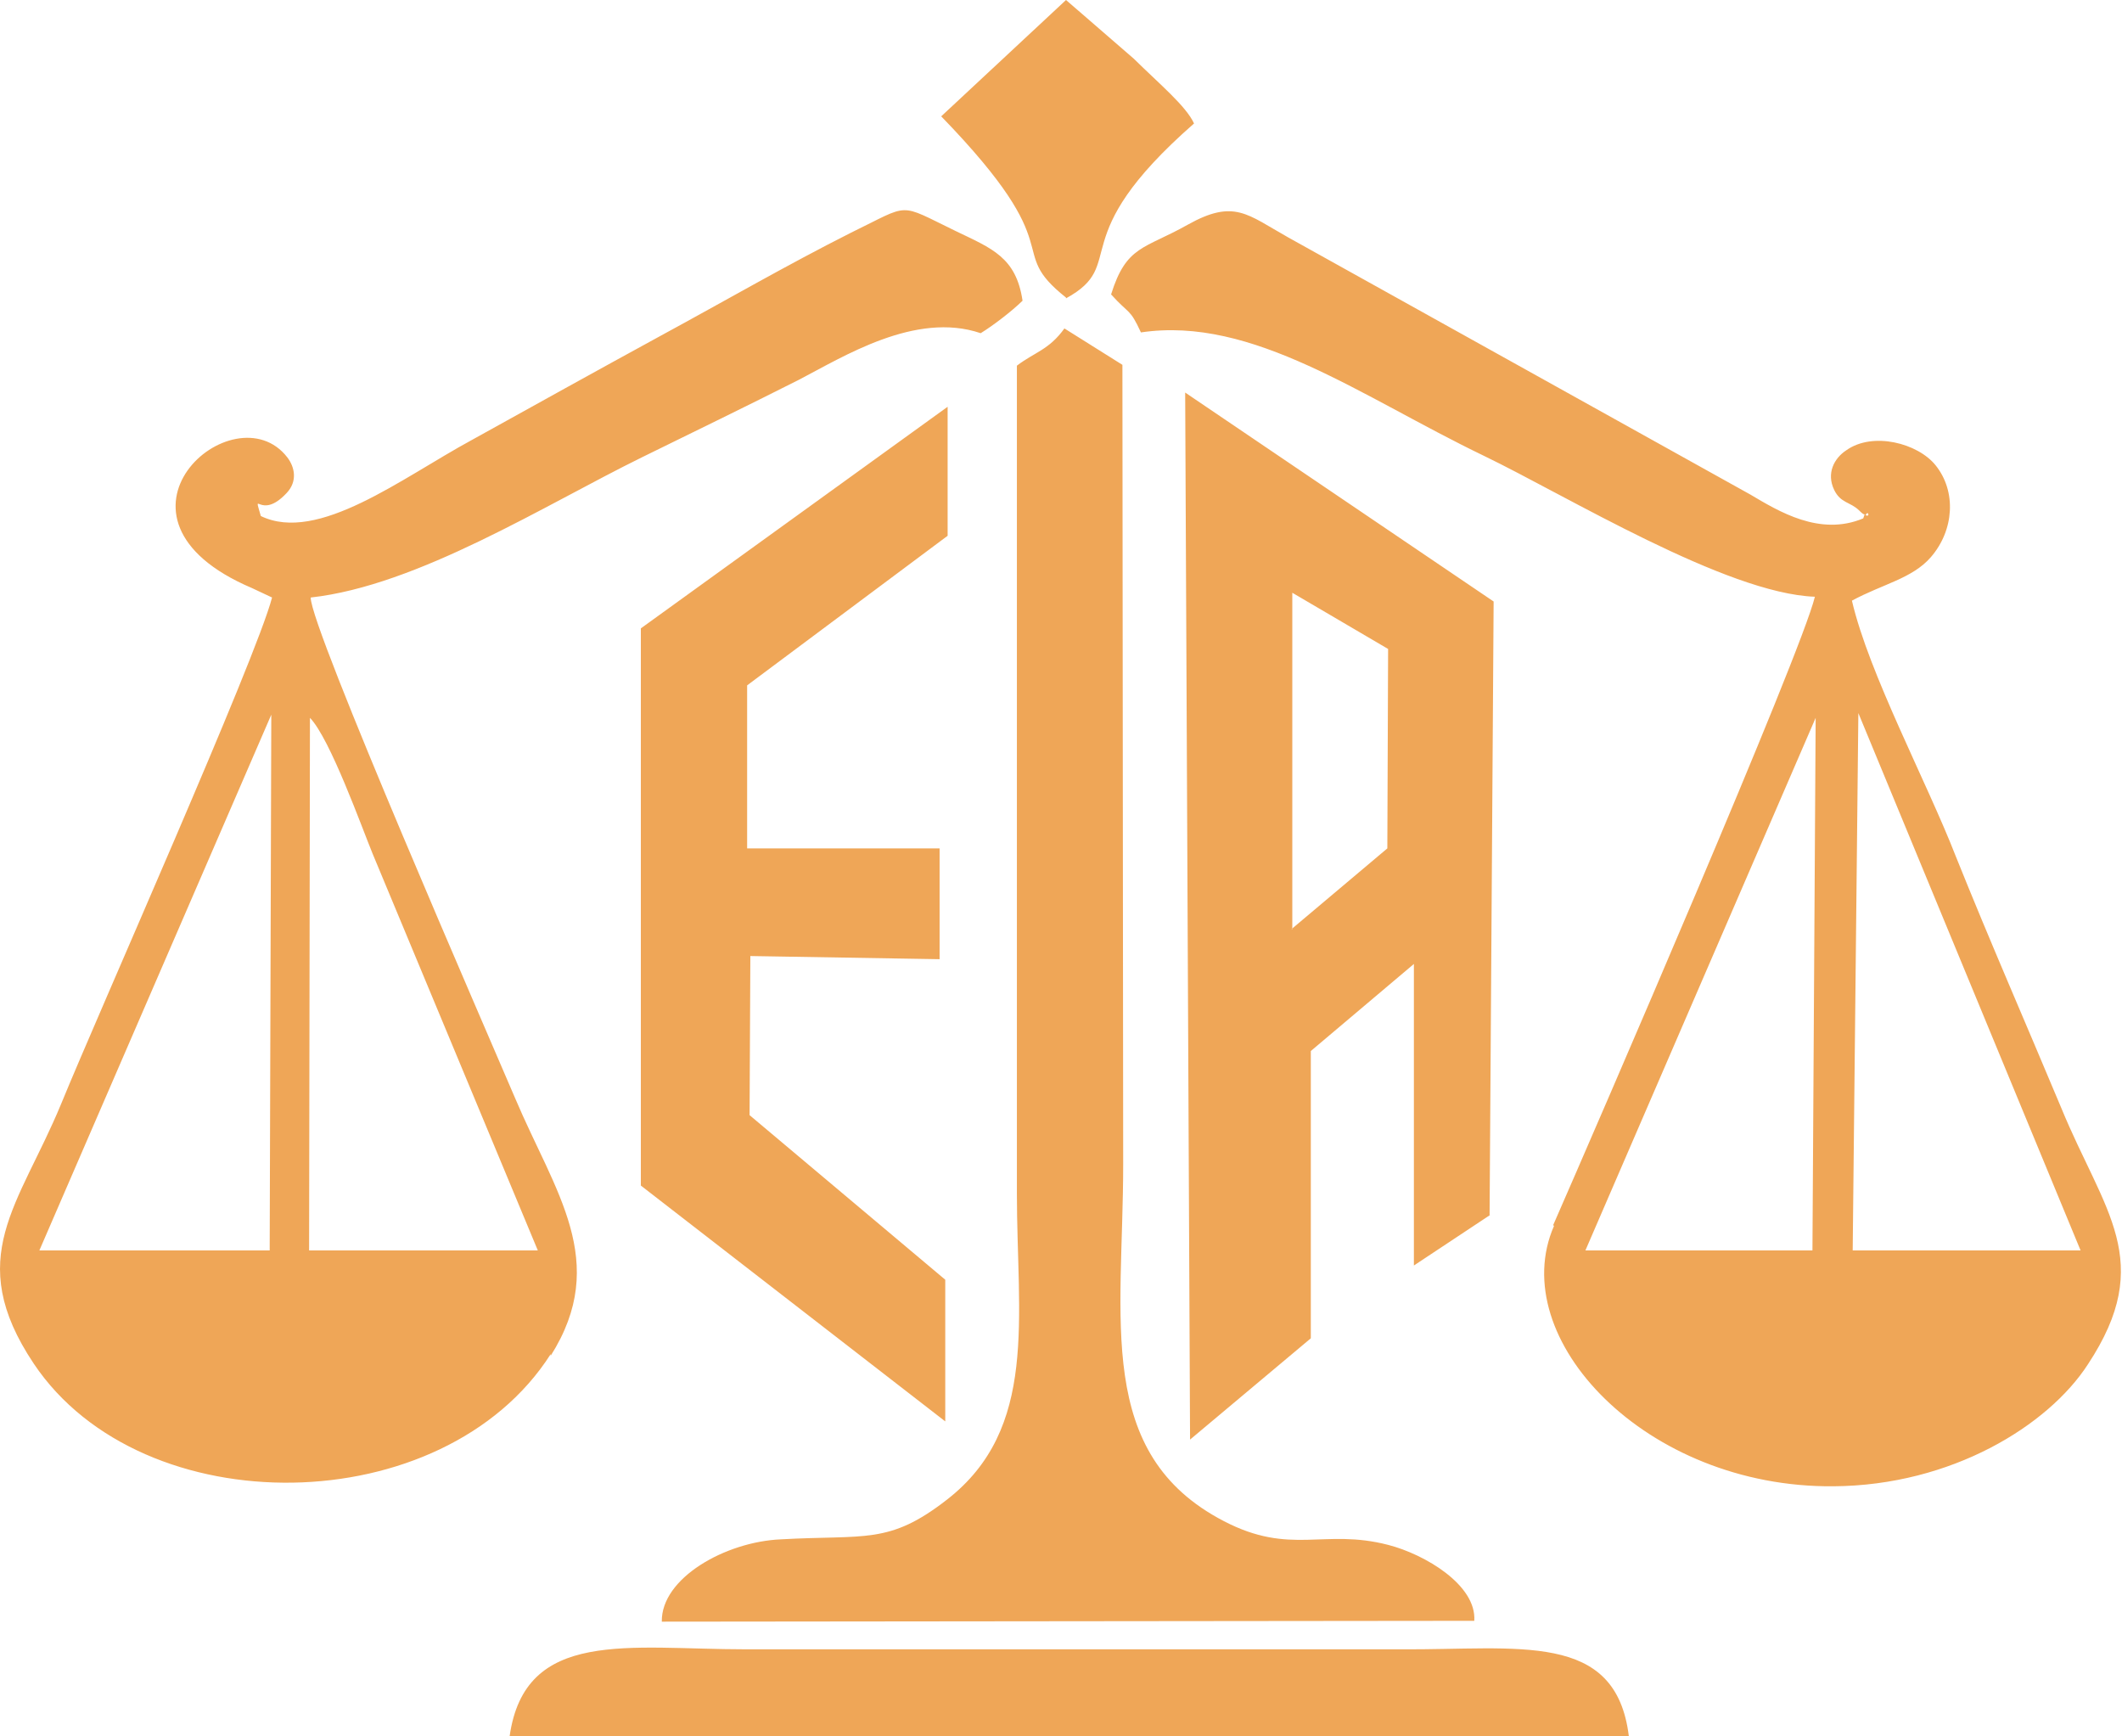 <svg width="33" height="27" viewBox="0 0 33 27" fill="none" xmlns="http://www.w3.org/2000/svg">
<path fill-rule="evenodd" clip-rule="evenodd" d="M20.097 14.448V9.353V9.217L21.587 10.091L21.575 13.192L20.084 14.448H20.097ZM21.762 25.646H11.594C9.779 25.646 8.163 25.314 7.925 27H25.331C25.131 25.351 23.616 25.659 21.775 25.646H21.762ZM17.455 5.673L16.553 5.107C16.315 5.439 16.09 5.476 15.814 5.686V18.558C15.814 20.49 16.152 22.213 14.725 23.32C13.823 24.022 13.46 23.862 12.145 23.936C11.281 23.973 10.28 24.539 10.292 25.216L22.927 25.203C22.965 24.649 22.163 24.17 21.587 24.022C20.585 23.763 20.072 24.194 19.033 23.653C17.017 22.607 17.467 20.515 17.467 18.103L17.455 5.673ZM29.013 8.011C29.05 7.925 29.088 8.048 29.013 8.011V8.011ZM24.167 19.062C23.403 20.81 25.594 23.136 28.512 23.111C30.353 23.099 31.855 22.164 32.469 21.216C33.533 19.604 32.719 18.841 32.056 17.229C31.505 15.912 30.954 14.657 30.415 13.315C29.965 12.159 29.063 10.473 28.8 9.34C29.276 9.082 29.739 8.996 30.027 8.664C30.39 8.245 30.428 7.642 30.102 7.236C29.827 6.892 29.126 6.707 28.712 7.002C28.524 7.125 28.399 7.359 28.524 7.618C28.625 7.827 28.775 7.802 28.913 7.938C28.95 7.974 28.975 7.999 29 7.999C28.988 8.011 28.988 8.036 28.975 8.061C28.299 8.344 27.66 7.95 27.222 7.691L20.034 3.692C19.396 3.335 19.195 3.089 18.469 3.495C17.793 3.876 17.517 3.815 17.279 4.578C17.567 4.898 17.567 4.787 17.743 5.169C19.483 4.91 21.161 6.165 23.077 7.088C24.355 7.704 26.846 9.23 28.224 9.279C28.011 10.165 24.855 17.45 24.154 19.05L24.167 19.062ZM28.186 19.444H24.655L28.236 11.162L28.186 19.444ZM32.344 19.444H28.812L28.9 11.088L32.356 19.444H32.344ZM8.364 19.444H4.807L4.82 11.162C5.133 11.482 5.634 12.885 5.796 13.278L8.364 19.444ZM8.564 21.081C9.491 19.616 8.627 18.533 8.013 17.081C7.6 16.109 4.82 9.747 4.832 9.291C6.498 9.107 8.476 7.851 9.979 7.113C10.805 6.707 11.594 6.325 12.421 5.907C13.11 5.55 14.236 4.836 15.251 5.181C15.451 5.058 15.739 4.836 15.902 4.676C15.802 4 15.426 3.864 14.863 3.593C13.948 3.15 14.174 3.163 13.235 3.618C12.233 4.123 11.256 4.689 10.28 5.218C9.265 5.772 8.313 6.301 7.337 6.842C6.247 7.433 4.945 8.454 4.056 8.024C3.931 7.581 4.043 8.11 4.457 7.667C4.632 7.482 4.582 7.261 4.469 7.113C3.643 6.042 1.339 8.048 3.918 9.144L4.231 9.291C3.981 10.251 1.539 15.727 0.95 17.167C0.299 18.742 -0.577 19.555 0.525 21.204C2.215 23.727 6.898 23.665 8.564 21.056V21.081ZM4.194 19.444H0.612L4.219 11.113L4.194 19.444ZM16.578 4.639C17.567 4.098 16.503 3.729 18.569 1.92C18.444 1.649 18.043 1.317 17.63 0.911L16.578 0L14.637 1.809C16.703 3.938 15.601 3.852 16.578 4.627V4.639ZM14.737 6.325L9.966 9.771V18.435L14.7 22.102V19.899L11.657 17.34L11.669 14.866L14.612 14.915V13.192H11.619V10.657L14.737 8.331V6.325ZM23.165 18.902L23.228 9.353L18.431 6.104L18.507 22.385L20.385 20.81V16.343L21.988 14.989V19.678L23.177 18.89L23.165 18.902Z" fill="#EFA657"/>
</svg>

